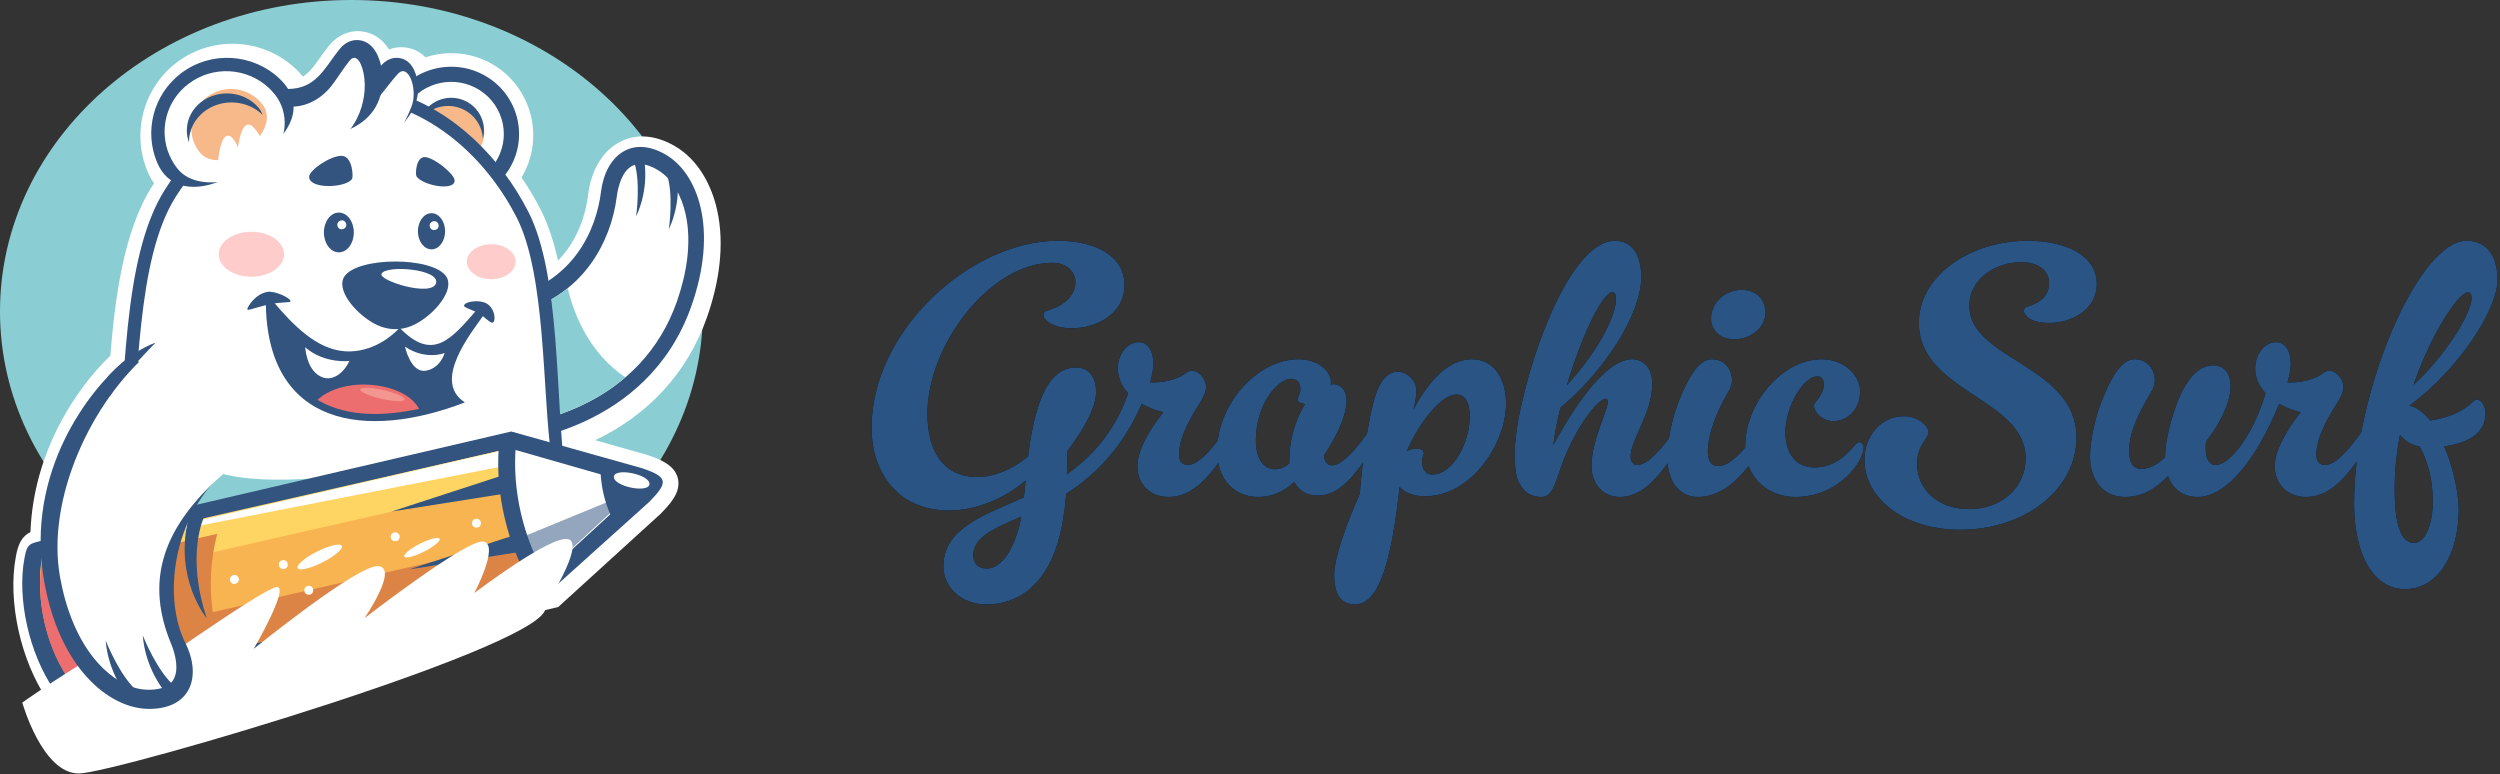 <svg height="174" viewBox="0 0 562 174" width="562" xmlns="http://www.w3.org/2000/svg" xmlns:xlink="http://www.w3.org/1999/xlink"><rect x="0" y="0" width="562" height="174" fill="#333333" stroke="none"/><defs><path id="a" d="m221.68 135.88c7.36 0 12.08-4.4 14.8-10.32 2-4.4 2.8-9.68 3.2-14.56 6.88-4.4 13.92-11.36 18.32-23.6.08-.24.16-.48.16-.72 0-.96-.88-1.36-1.84-1.36-.88 0-1.84.4-2.08 1.2-3.04 9.92-8.48 15.92-14.4 20.08.08-1.84.08-3.6.08-5.12 2.4-3.28 6.48-9.12 6.48-13.28 0-4.32-2.32-5.6-4.56-5.6-7.12 0-9.6 10.72-10.72 20-3.68 3.04-7.84 4.64-11.36 4.64-7.68 0-11.28-5.84-11.28-14.24 0-15.28 14-33.92 28.08-33.92 3.28 0 5.2 2 5.2 4.4s-1.84 5.12-6.56 6.4c-.4.08-.64.56-.64 1.04 0 1.04 2.4 2.88 6.32 2.88 5.76 0 11.92-3.36 11.92-9.68 0-6.88-6.96-10-14.96-10-19.68 0-41.92 20.24-41.92 42.08 0 9.6 5.6 18.56 17.44 18.56 5.44 0 11.92-2.24 17.2-6.72-.16 1.36-.24 2.72-.4 3.76-4.56 2.08-8.88 3.68-12.08 5.84-3.44 2.24-6 5.12-6 9.6 0 5.2 4.48 8.64 9.6 8.64zm.16-8.08c-2 0-3.04-1.2-3.04-2.96 0-4.08 4.56-6 10.8-8.72-1.44 7.52-4.56 11.68-7.76 11.68zm40.8-16.08c4.32 0 8.8-2.56 14.8-13.36.32-.56.4-.96.4-1.36 0-.72-.48-1.2-1.04-1.2-.4 0-.88.24-1.2.72-5.275 7.525-7.466 7.979-8.615 7.999l-.105.001c-.96 0-1.84-.72-1.84-2.24 0-4 2.64-8.4 4.48-11.36.96-1.52 1.6-2.72 1.6-3.92 0-2-1.84-3.68-3.12-3.68-.48 0-1.12.24-1.92.88-1.28.96-4.24 1.76-6.56 1.76h-.96c.48-1.76.72-3.2.72-4.16 0-2.96-1.28-4.88-3.28-4.88-2.64 0-4.72 2.72-4.72 5.92 0 5.12 5.12 8.64 10.24 9.84-2.56 3.12-5.84 8.24-5.84 12.08 0 4.16 2.96 6.96 6.96 6.96zm20.16 0c2.64 0 5.36-.8 8.16-3.36 1.04 1.92 2.8 3.04 5.2 3.04 3.76 0 7.68-2.24 13.68-13.04.32-.56.4-.96.4-1.36 0-.72-.48-1.2-1.04-1.2-.4 0-.88.24-1.2.72-5.44 7.76-7.6 8.08-8.72 8.08-.8 0-1.44-.72-1.68-2.16 1.84-2.8 5.12-8.16 5.12-12.56 0-2-1.28-3.52-2.96-3.52-.32 0-.64.08-.64.08s.08-.24.08-.56c0-2.56-3.04-5.12-7.28-5.12-9.36 0-18.32 10.16-18.32 20.64 0 6.56 4.08 10.32 9.2 10.32zm3.84-6.24c-2.56 0-4.32-2.32-4.32-6.48 0-8.08 4.88-13.84 7.92-13.84 1.36 0 2.08.88 2.08 2.32 0 1.28-.64 1.68-.64 2.4 0 .48.8.8 1.68.96-2.16 3.44-3.52 8.16-3.52 12.32v.96c-.8.8-1.84 1.36-3.2 1.36zm17.92 30.4c5.92 0 8.4-11.44 10.08-26.4 1.36 1.52 3.6 2.08 5.76 2.08 10.24 0 18.16-11.68 18.16-20.88 0-4.88-2.24-9.92-7.68-9.92-5.76 0-10.24 5.84-13.12 11.28.4-1.68.64-3.12.64-4.16 0-2.64-2.32-4.32-4.16-4.32-3.92 0-5.36 5.6-6.32 10.56-1.2 6.08-1.84 11.84-2.24 16.88-2.8 6.32-5.76 14.24-5.76 18.24 0 2.56.48 6.64 4.64 6.64zm17.44-29.2c-1.2 0-2.32-.8-2.32-2.88 0-1.04.4-1.6.4-1.92 0-.72-.72-1.04-1.76-1.04-.64 0-1.36.24-2.08.56 3.04-6.88 7.92-12.72 11.2-12.72 1.76 0 2.96 1.6 2.96 4.96 0 5.92-3.84 13.04-8.4 13.04zm42.16 5.04c3.92 0 8.32-2.56 14.32-13.36.32-.56.4-.96.4-1.36 0-.72-.48-1.2-1.04-1.2-.4 0-.88.24-1.2.72-5.275 7.525-7.466 7.979-8.615 7.999l-.105.001c-.72 0-1.36-.72-1.36-1.92 0-3.68 4.88-9.84 4.88-16.24 0-4.08-2.32-5.6-4.56-5.6-6 0-13.28 11.04-17.68 19.28.32-2.72.88-5.6 1.6-8.4 9.36-7.76 18.16-20.56 18.16-29.44 0-4.8-2-8.08-5.92-8.08-9.36 0-18.48 23.2-21.68 40-.56 3.04-.88 6.08-.88 8 0 2.08.24 4.56.64 5.6.96 2.4 2.56 4 5.36 4 2.64 0 3.12-3.2 4.88-7.92 2.8-7.44 7.76-14.16 9.6-14.16.32 0 .48.24.48.64 0 1.92-3.68 8.88-3.68 14.4 0 4.16 2.64 7.04 6.4 7.04zm-11.92-25.12c3.28-11.12 8.08-20.88 10.16-20.88.8 0 .88.72.88 1.28 0 4.56-4.64 12.56-11.04 19.6zm37.52-10.32c3.76 0 7.12-2.48 7.12-6.08 0-2.32-1.52-5.04-5.36-5.04-3.76 0-6.88 2.88-6.88 6.48 0 2.72 2.24 4.64 5.12 4.64zm-8 35.44c4.16 0 9.52-2.56 15.52-13.36.32-.56.4-.96.4-1.36 0-.72-.48-1.2-1.04-1.2-.4 0-.88.24-1.2.72-5.44 7.76-7.84 8.24-9.36 8.24-1.12 0-2.16-.88-2.16-3.28 0-2.72 1.12-6.88 3.52-11.44 1.2-2.24 1.92-3.04 1.92-4.48 0-2.64-1.68-4.8-4.56-4.8-2.96 0-5.28 4.16-7.28 9.12-1.6 4-2.72 9.12-2.72 12.8 0 4.96 2.24 9.04 6.96 9.04zm21.76 0c10 0 15.44-8.08 15.44-11.12 0-.72-.48-1.2-1.04-1.2-.64 0-1.36 1.28-2.64 2.48-1.6 1.52-4 3.2-7.36 3.2-4.56 0-6.56-3.6-6.56-7.92 0-5.92 4.16-12.56 7.2-12.56.8 0 1.44.64 1.44 1.68 0 2.64-2.24 4.08-2.24 4.88 0 1.6 2 3.52 4.4 3.52 2.88 0 6-2.4 6-6.72 0-3.6-3.6-7.2-8.64-7.2-8.88 0-17.2 9.84-17.2 19.52 0 7.68 5.76 11.44 11.2 11.44zm37.12 7.36c14.88 0 26.16-9.28 26.16-20.72 0-16.32-24.08-17.44-24.08-29.6 0-6.4 6.32-9.84 11.68-9.84 3.44 0 6.24 1.68 6.24 4.72 0 2.72-1.84 4.4-5.04 5.36-.4.08-.64.4-.64.8 0 1.28 1.76 2.8 5.68 2.8 4.64 0 10.72-2.64 10.72-8.8 0-6.64-7.44-9.68-15.44-9.68-13.28 0-24.56 8-24.56 18.48 0 7.36 5.397 11.554 11.073 15.362l1.113.741.741.491.738.49c5.396 3.592 10.335 7.22 10.335 13.316 0 6.72-5.52 11.44-12.64 11.44-7.6 0-11.76-4.88-11.76-10.16 0-4.32 2.56-5.6 2.56-7.12s-2.4-3.6-5.52-3.6c-5.2 0-8.88 4.48-8.88 9.84 0 8.08 8.16 15.68 21.52 15.68zm53.36-7.36c8.4 0 16.08-13.84 19.76-24.72.08-.24.08-.48.08-.64 0-.88-.64-1.2-1.52-1.2-1.04 0-2.32.56-2.56 1.52-2.64 10.4-8.32 17.84-11.68 17.84-1.2 0-2.24-1.04-2.24-3.6 0-.56 0-1.12.08-1.68 2.32-2.8 5.52-8.24 5.52-12.32 0-2.64-1.12-4.8-4-4.8-2.96 0-5.76 2.8-7.76 7.76-1.6 4-2.96 9.12-2.96 12.8v.08c-1.68 1.6-3.44 2.64-5.36 2.64-1.44 0-2.72-.8-2.72-4.16 0-3.2 1.28-6.64 3.84-11.2 1.28-2.24 1.92-3.04 1.92-4.48 0-2.64-1.68-4.8-4.56-4.8-2.96 0-5.28 4.16-7.28 9.12-1.6 4-2.72 9.12-2.72 12.8 0 4.96 2.72 9.04 7.84 9.04 2.72 0 6.08-.88 9.68-4.72 1.04 2.8 3.2 4.72 6.64 4.72zm24.32 0c4.32 0 8.8-2.56 14.8-13.36.32-.56.4-.96.4-1.36 0-.72-.48-1.2-1.04-1.2-.4 0-.88.24-1.2.72-5.275 7.525-7.466 7.979-8.615 7.999l-.105.001c-.96 0-1.84-.72-1.84-2.24 0-4 2.64-8.4 4.48-11.36.96-1.52 1.6-2.72 1.6-3.92 0-2-1.84-3.68-3.12-3.68-.48 0-1.12.24-1.92.88-1.28.96-4.24 1.76-6.56 1.76h-.96c.48-1.76.72-3.2.72-4.16 0-2.96-1.28-4.88-3.28-4.88-2.64 0-4.72 2.72-4.72 5.92 0 5.12 5.12 8.64 10.24 9.84-2.56 3.12-5.84 8.24-5.84 12.08 0 4.16 2.96 6.96 6.96 6.96zm22.32 20.72c7.44 0 12.08-7.84 12.08-17.92 0-3.76-1.44-10.24-3.28-14.16 7.04-.96 9.28-4.08 9.28-7.36 0-2.16-1.12-3.2-2-3.2-.72 0-1.04 1.36-4.56 3.04-1.6.8-3.68 1.36-5.84 1.68-1.36-1.68-3.2-3.2-4.72-3.28 11.04-8.08 19.84-21.6 19.84-28.32 0-5.2-2.24-8.8-6.96-8.8-10.8 0-25.28 33.76-25.28 58.96 0 12 4.56 19.36 11.44 19.36zm1.92-45.92c4.24-12.24 10.32-20.8 12.16-20.8.64 0 .88.48.88 1.28 0 3.44-5.76 12.8-13.04 19.52zm.08 35.52c-2.96 0-4.32-4.4-4.32-11.84 0-4.24.4-8.4 1.2-12.4 1.04 1.28 2.72 2.32 4.4 2.56 2.56 4.64 2.96 9.12 2.96 12.48 0 4.8-1.6 9.2-4.24 9.2z"/></defs><g fill="none"><ellipse cx="79" cy="70" fill="#8aced4" rx="79" ry="70"/><path d="m68.077 17.213c1.249-.735 2.242-1.99 3.059-3.121.967-1.34 1.895-2.701 2.951-3.974 1.776-2.142 4.37-3.377 7.174-3.07 2.828.31 4.846 1.92 6.178 4.083 1.119-.436 2.339-.614 3.599-.476 1.869.204 3.419 1.01 4.615 2.233 5.284-1.748 11.166-1.04 15.913 2.08 8.282 5.441 10.744 16.509 5.672 24.929 1.613 2.345 3.07 4.8 4.358 7.337 1.764 3.476 2.967 7.417 3.839 11.357 3.859-3.96 6.088-9.237 6.777-14.847.592-4.82 2.865-9.771 7.429-11.988 4.066-1.975 8.465-1.055 12.211 1.175 5.098 3.035 8.097 8.632 9.354 14.282 1.764 7.925.407 16.444-2.243 24.011-4.482 12.801-13.429 22.139-25.151 27.733l11.799 3.352.093.032c2.64.92 5.948 2.15 6.68 5.202.759 3.165-1.855 5.878-3.87 7.942l-.07.071-22.959 20.899-78.186 18.408c-1.655 5.603-7.026 8.275-13.107 8.135-3.339-.077-6.567-1.158-9.439-2.827l-2.65.624c-2.067.487-4.286 1.35-6.416.835-2.328-.563-3.774-2.456-5.053-4.334-5.891-8.649-9.009-22.009-7.048-32.324.539-2.833 1.364-4.389 3.259-5.376.324-8.651 2.71-17.008 6.788-24.671 2.832-5.322 6.728-10.733 11.165-14.949 1.004-12.221 2.824-27.723 9.346-38.031.157-.249.317-.496.477-.743-.574-.817-1.054-1.703-1.446-2.636-3.651-8.681-.969-18.797 6.536-24.516 8.009-6.104 19.398-5.51 26.722 1.389.588.554 1.142 1.146 1.644 1.778z" fill="#fff"/><g transform="translate(113 33)"><path d="m22.11 10.073c-1.038 8.37-5.989 20.782-22.082 24.23l2.113 32.053s30.292-2.299 40.257-30.482c6.187-17.498 1.416-29.893-5.673-34.071-7.768-4.579-13.624.268-14.615 8.27z" fill="#32547e"/><path d="m5.445 62.112-1.293-24.974c6.339-1.82 11.72-5.39 15.645-10.82 3.179-4.396 5.194-9.784 5.859-15.145.287-2.314 1.233-5.801 3.56-6.933 1.815-.883 4.039.027 5.631.966 3.455 2.037 5.422 6.123 6.265 9.876 1.458 6.484.203 13.616-1.981 19.794-3.773 10.669-11.217 18.485-21.459 23.293-3.35 1.573-6.92 2.785-10.537 3.591-.542.121-1.112.242-1.691.352z" fill="#fff"/><path d="m5.445 62.112-1.293-24.974c3.89-1.117 7.418-2.893 10.471-5.352 1.388 5.832 4.772 14.502 12.96 20.047-2.916 2.495-6.233 4.609-9.91 6.336-3.35 1.573-6.92 2.785-10.537 3.591-.542.121-1.112.242-1.691.352z" fill="#8aced4"/><g fill="#32547e" transform="translate(29 2)"><path d="m2.869 1.343s1.094 6.042-1.876 12.316c0 0 1.212-8.365-.664-12.858l1.524-.233 1.016.775z"/><path d="m10.2 4.206s1.112 6.038-1.841 12.321c0 0 1.227-8.409-.662-12.896l1.484-.197 1.019.772z"/></g></g><g transform="translate(87 15)"><path d="m22.804 2.482c-7.038-4.578-16.526-2.629-21.146 4.344-.981 1.48-1.543 3.146-1.618 4.917-.227 5.378 3.976 10.091 8.28 12.824 5.672 3.601 14.526 5.419 18.868-1.134 4.621-6.973 2.653-16.374-4.384-20.952z" fill="#32547e"/><path d="m20.92 5.325c5.464 3.554 6.986 10.828 3.399 16.242-5.679 8.57-25.647-4.04-19.792-12.875 3.588-5.414 10.929-6.922 16.393-3.368z" fill="#fff"/><path d="m18.594 8.619c3.367 2.19 4.305 6.671 2.094 10.007-3.499 5.28-15.801-2.489-12.195-7.932 2.211-3.336 6.734-4.265 10.1-2.075z" fill="#f7b88a"/><path d="m18.47 8.178c2.724 1.772 3.873 5.03 3.075 7.988-.126-2.379-1.353-4.67-3.517-6.077-3.379-2.198-7.843-1.466-10.344 1.569.097-.471.285-.935.583-1.384 2.233-3.37 6.801-4.308 10.203-2.096z" fill="#32547e"/></g><path d="m37.032 42.696c6.326-9.99 15.685-18.333 27.047-21.892 4.092-1.281 8.257-1.876 12.42-1.798 4.164-.078 8.33.517 12.421 1.798 13.222 4.14 23.731 14.76 29.905 26.915 7.228 14.234 6.059 42.23 8.175 58.464l-8.537 2.523-4.171 22.294-37.792-11.167-37.792 11.167-4.171-22.294-8.537-2.523c2.392-18.351 1.198-47.956 11.032-63.487z" fill="#32547e"/><path d="m29 103.209 8.623 2.526 4.218 20.265 34.658-10.151 34.658 10.151 4.218-20.265 8.623-2.526c-2.134-14.984-1.184-41.308-7.872-54.362-7.968-15.549-22.767-27.183-39.629-26.84-15.149-.308-28.633 9.052-36.994 22.232-9.052 14.269-8.096 42.047-10.506 58.97z" fill="#fff"/><path d="m33 84v20.447l8.656 2.499-.124 20.054 34.789-10.045 34.789 10.045-.124-20.054 7.292-.847 5.722-1.652c-1.282-8.876-56.192 9.649-77.059 1.049-7.404-3.051-8.573-14.483-13.941-21.496z" fill="#8aced4"/><path d="m79.12 22.562c-1.735.316-3.619.971-4.488 2.6-.048.09-.093.181-.135.272l-8.497 5.241 8.356-.876c.739 2.161 8.867 2.688 11.612 1.765 4.362-2.593 8.679-7.377 7.952-12.833-.364-2.731-1.555-5.396-4.33-5.706-1.572-.176-2.982.575-3.967 1.789-2.192 2.701-3.633 5.746-6.503 7.747z" fill="#32547e"/><path d="m80.145 25.874c4.661-2.553 6.411-6.115 9.276-9.249 2.284-2.498 4.434 3.045 3.236 6.886-.305.978-2.981 7.837-6.211 9.164 0 0-7.895.535-10.688.232-1.876-.204.213-4.531 1.092-5.991.429-.712 3.318-1.044 3.295-1.042z" fill="#fff"/><path d="m145.933 112.84-22.432 20.183c-34.475 8.023-68.95 16.046-103.426 24.07-4.616 1.074-5.158 1.974-7.969-2.106-5.504-7.987-8.362-20.416-6.577-29.699.596-3.101 1.158-3.097 4.163-3.796l105.241-24.492 29.484 8.279c5.725 1.971 5.918 3.104 1.516 7.561z" fill="#32547e"/><path d="m9.512 125.174 104.124-24.174c-.151 5.876.19 20.15 6.363 28.945l-103.614 24.055c-5.874-7.805-8.601-19.277-6.873-28.826z" fill="#f9b452"/><path d="m9.513 124.77 104.272-23.77c-.051 1.938-.046 4.804.216 8.084l-104.918 23.916c-.188-2.812-.054-5.595.431-8.23z" fill="#fed463"/><path d="m10 125 104-24-.552 3.742z" fill="#fff"/><path d="m116.044 122c.932 3.006 2.211 5.889 3.956 8.34l-103.42 23.66c-1.855-2.429-3.396-5.219-4.58-8.196l104.044-23.804z" fill="#dc8446"/><path d="m116.549 120-24.549 8 25-3.958z" fill="#32547e"/><path d="m9.511 125.536 19.71-4.536c-.575 7.093.018 17.654 5.779 28.71l-18.642 4.29c-5.852-7.707-8.568-19.035-6.847-28.464z" fill="#ec6e6f"/><path d="m48.846 120c-1.771 6.664-2.762 17.064 2.154 29.474l-15.41 3.526c-.522-1.506-.85-2.502-.902-2.769-.243-1.234-3.744-16.48-4.687-25.919l18.846-4.312z" fill="#dc8446"/><path d="m114.024 101.316 1.33-.316 27.554 7.898c.363.127.726.252 1.091.376-.345.347-.69.696-1.031 1.047l-20.956 19.246-1.826.434c-5.979-8.716-6.309-22.861-6.163-28.684z" fill="#fff"/><path d="m140 112.717-18.231 16.842-1.846.441c-1.739-2.55-3.005-5.559-3.923-8.69l22.625-9.31c.488.232.945.471 1.375.717z" fill="#94a6bd"/><path d="m135 106 8.676 2.465c.44.153.882.303 1.324.452-.419.418-.838.838-1.252 1.261l-6.394 5.821c-.702-1.551-1.262-3.186-1.663-4.894-.4-1.703-.627-3.41-.691-5.106z" fill="#32547e"/><path d="m112.102 100.875c-.318 4.997.098 10.262 1.346 15.579 1.248 5.317 3.218 10.215 5.725 14.546l3.714-.876.113-.103c-2.577-4.235-4.601-9.108-5.853-14.439-1.251-5.331-1.607-10.597-1.184-15.54l-.148-.042-3.713.875z" fill="#32547e"/><path d="m138 107.204c-.062 2.177 7.937 3.769 7.999 1.592.062-2.177-7.937-3.769-7.999-1.592z" fill="#fff"/><path d="m112.549 107-24.549 8 25-3.958z" fill="#32547e"/><path d="m45.908 116.144s-4.233 8.429.58 22.856c0 0-7.266-8.661-4.236-21.967l1.332-1.033 2.324.144z" fill="#32547e"/><g fill="#fff" transform="translate(5 116)"><path d="m117.55 20.317s9.026-13.949 5.246-15.094c-3.78-1.145-21.171 12.099-21.171 12.099s5.634-10.654 2.16-11.567c-3.474-.913-26.865 17.233-26.865 17.233s7.688-11.185 3.195-11.724c-4.493-.539-28.067 18.59-28.067 18.59s8.157-14.059 5.162-13.885c-2.995.174-32.583 21.246-32.583 21.246s5.664-9.088 1.815-10.102c-3.849-1.014-26.436 14.812-26.436 14.812s4.507 16.051 12.764 15.946c8.258-.107 107.88-29.484 104.779-37.554z"/><ellipse cx="66.865" cy="9.197" rx="5.556" ry="1.356" transform="matrix(-.893 .45 .45 .893 122.449 -29.092)"/><ellipse cx="89.847" cy="7.102" rx="4.442" ry="1" transform="matrix(-.893 .45 .45 .893 166.899 -39.653)"/><circle cx="47.68" cy="14.246" r="1" transform="matrix(-.893 .45 .45 .893 83.858 -19.923)"/><circle cx="83.855" cy="4.701" r="1" transform="matrix(-1 -.015 -.015 1 167.77 1.232)"/><circle cx="58.704" cy="10.926" r="1" transform="matrix(-1 -.015 -.015 1 117.562 .864)"/><circle cx="64.427" cy="16.715" r="1" transform="matrix(-1 -.015 -.015 1 129.093 .948)"/><circle cx="102.121" cy="1.649" r="1" transform="matrix(-1 -.015 -.015 1 204.255 1.5)"/></g><g transform="translate(9 79)"><path d="m32.637 65.469c-4.781-9.536-3.53-27.77 9.578-39.345l-20.054-23.8s-1.203-1.857-3.521.086c-7.253 6.079-22.079 24.46-17.721 49.201 3.435 19.505 14.479 28.54 23.263 28.74 9.625.219 12.319-7.174 8.455-14.881z" fill="#32547e"/><path d="m24.821.034c11.138 3.134 19.022 10.848 23.651 23.143-3.483 1.249-7.148 3.975-10.45 7.284-10.372 10.395-14.317 21.407-8.552 35.28.954 2.297 1.917 6.025.36 8.283-1.215 1.762-3.753 2.071-5.723 2.026-4.272-.097-8.248-2.869-11.007-5.914-4.768-5.262-7.366-12.533-8.601-19.4-3.16-17.577 7.031-39.501 20.322-50.701z" fill="#fff"/><g fill="#32547e" transform="translate(14 63)"><path d="m13.848 13.233s-4.199-5.04-4.756-12.404c0 0 3.288 8.393 7.393 11.589l-1.288 1.007-1.349-.192z"/><path d="m5.551 14.38s-4.213-5.028-4.792-12.391c0 0 3.297 8.442 7.412 11.626l-1.27.953-1.35-.187z"/></g></g><path d="m63.607 19.974-1.033 1.884c-2.149 3.921 2.137 9.618 6.172 10.099 2.5.298 4.371-1.034 6.546-1.678 4.616-1.366 8.761-3.646 10.244-8.867.27-.95.413-1.938.453-2.924.141-3.447-1.076-9.002-5.291-9.462-1.682-.183-3.182.61-4.235 1.875-1.001 1.203-1.9 2.522-2.833 3.81-2.782 3.838-5.294 5.529-10.023 5.262z" fill="#32547e"/><path d="m74.544 19.262c1.417-1.837 2.562-3.776 4.005-5.583 1.594-1.997 3.017.737 3.366 3.971.745 6.913-3.502 14.464-9.144 15.262 0 0-5.128 1.367-7.781 1.037-1.783-.222-.776-8.402.058-9.99 3.78.221 7.279-1.822 9.496-4.696z" fill="#fff"/><path d="m40.718 16.462c-6.315 4.782-8.335 13.126-5.389 20.087 2.432 5.747 7.85 6.138 12.246 4.831 3.918-1.164 6.769-3.622 9.979-5.716 4.879-3.182 13.02-10.743 5.195-18.066-5.963-5.581-15.307-6.23-22.032-1.137z" fill="#32547e"/><path d="m42.462 18.779c-5.137 3.838-6.778 10.511-4.38 16.09.235.546.508 1.082.821 1.604.279.465.588.919.93 1.358 4.243 5.465 15.184 3.29 20.76-2.183 4.069-3.994 4.484-10.18 1.292-14.291-.471-.607-.984-1.163-1.532-1.669-4.845-4.478-12.422-4.995-17.891-.909z" fill="#fff"/><path d="m46.513 21.801c-3.916 2.947-4.673 8.475-1.69 12.345 2.286 2.967 6.827 2.037 10.349-.429 3.749-2.625 6.343-6.99 3.834-10.245-2.982-3.87-8.576-4.618-12.492-1.67z" fill="#f7b88a"/><path d="m45.548 22.698c-3.169 2.225-4.29 6.01-3.061 9.302-.052-2.709 1.247-5.403 3.764-7.17 3.93-2.759 9.437-2.281 12.748.965-.159-.527-.428-1.038-.829-1.524-3.013-3.646-8.665-4.351-12.622-1.574z" fill="#32547e"/><path d="m35 77s-7.829 7.905-10.259 12c0 0-.63-.143-.72-.476-.09-.333.135-3.571.045-3.619-0.0 0 4.454-5.476 10.933-7.905z" fill="#32547e"/><g transform="translate(49 35)"><path d="m27.756.031c-2.533 0-7.262 3.221-7.262 4.722 0 2.82 8.132 2.533 9.632.501.331-.448.163-5.223-2.37-5.223z" fill="#32547e"/><path d="m46.736.334c2.255.361 6.466 3.904 6.466 5.241 0 2.51-7.24 1.094-8.576-.929-.295-.446-.145-4.673 2.11-4.312z" fill="#32547e"/><g transform="translate(27.882 23.728)"><path d="m23.415 3.404c2.018 2.964-2.484 8.382-6.82 10.678-3.244 1.718-6.66 1.537-9.818-.336-4.138-2.453-8.148-7.514-6.222-10.343 3.033-4.456 19.828-4.456 22.861 0z" fill="#32547e"/><path d="m8.901 2.768c-.936 1.549 11.348 5.393 12.243 2.149.874-3.168-11.05-4.124-12.243-2.149z" fill="#fff"/></g><g transform="translate(44.935 12.776)"><ellipse cx="3.068" cy="4.212" fill="#32547e" rx="3.058" ry="4.065"/><circle cx="3.665" cy="2.946" fill="#fff" r="1" transform="matrix(-.962 .272 .272 .962 6.39 -.887)"/></g><g transform="translate(23.808 12.776)"><ellipse cx="3.368" cy="4.483" fill="#32547e" rx="3.364" ry="4.471"/><circle cx="4.03" cy="2.766" fill="#fff" r="1" transform="matrix(-.935 .355 .355 .935 6.814 -1.252)"/></g><ellipse cx="7.513" cy="22.159" fill="#fcc" rx="7.35" ry="5.056"/><ellipse cx="61.432" cy="23.83" fill="#fcc" rx="5.489" ry="3.934"/><g fill="#32547e" transform="translate(6 30)"><path d="m5.445 3.452c-3.525.788-4.939 1.541-4.85 1.018.088-.524 1.699-3.321 4.492-3.852 1.681-.32 5.298 1.403 5.221 2.102-.045.419-1.712.028-4.863.733z"/><path d="m52.727 5.495c-1.782-.971-3.4-1.321-3.403-1.77-.005-.814 2.925-1.453 4.848-.616 1.182.514 2.027 2.048 1.996 3.384-.056 2.483-1.983-.203-3.441-.998z"/><path d="m52.306 4.517c-5.878 6.704-9.967 11.905-17.459 4.183-3.976 4.131-8.583 5.543-12.354 5.266-6.285-.462-11.45-5.697-16.319-11.448-.621-.733-1.429-.361-1.425.312.179 28.229 22.686 31.137 44.76 22.628-7.362-4.683 1.17-15.287 4.249-19.683l-1.453-1.259z"/></g><path d="m22.372 54.885c.166.1.333.199.504.295 6.425 3.61 14.709 3.393 22.314 1.725-3.037-5.94-16.694-7.645-22.818-2.02z" fill="#ec6e6f"/><ellipse cx="36.976" cy="53.666" fill="#f2968f" rx="5.119" ry="1" transform="matrix(-.975 -.223 -.223 .975 84.992 9.601)"/><g fill="#fff"><path d="m19.591 43.072c.393 3.734 1.873 6.03 4.01 6.79 1.886.67 4.413-.49 5.954-3.736 0 0-5.467.772-9.964-3.054z"/><path d="m42.04 42.928s1.264 5.91 4.621 5.41c3.357-.5 4.293-3.985 4.293-3.985s-4.195 1.74-8.914-1.425z"/></g></g><path d="m49 36.323s.396-4.859 1.8-5.694c1.404-.835 2.687 2.506 2.687 2.506.944-6.091 2.683-6.985 5.5-1.481.349.681-6.303 7.479-9.987 4.67z" fill="#fff"/><use fill="#000" xlink:href="#a"/><use fill="#295483" xlink:href="#a"/></g></svg>